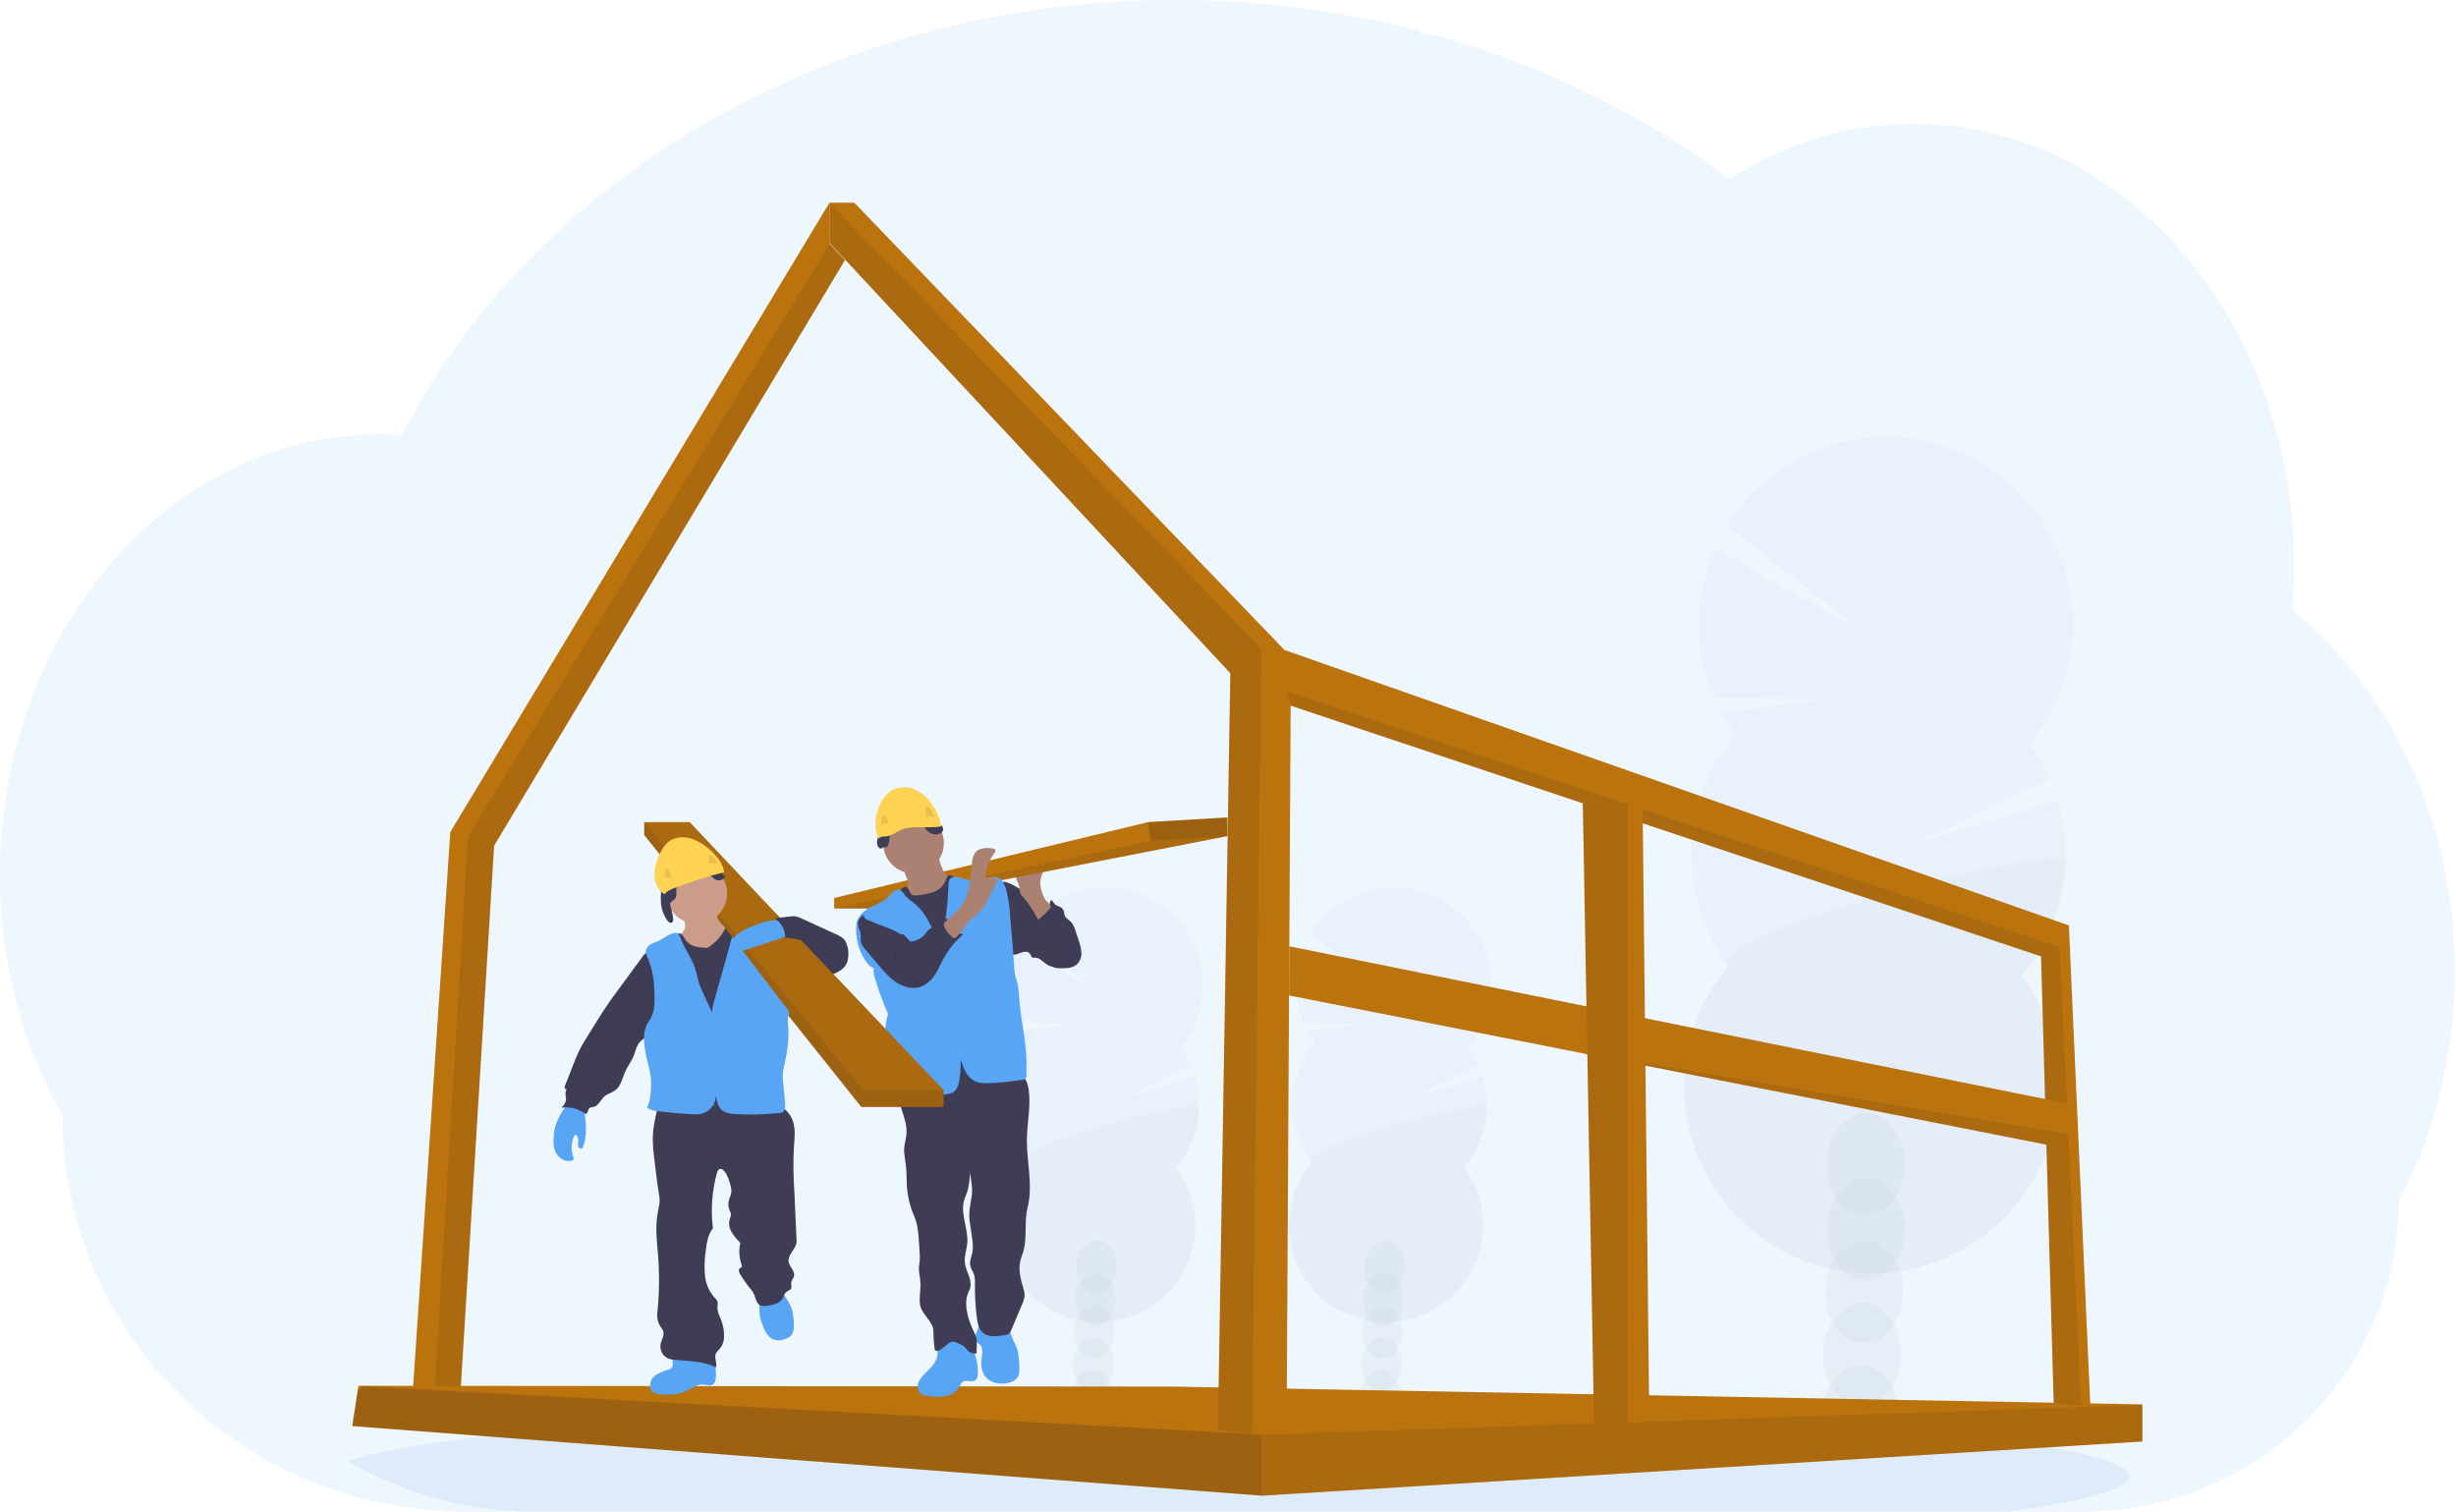 <svg width="788" height="485" viewBox="0 0 788 485" fill="none" xmlns="http://www.w3.org/2000/svg">
<path opacity="0.1" d="M787.639 311.517C787.653 324.658 786.065 337.751 782.912 350.507C781.851 354.805 780.618 359.014 779.214 363.134C777.495 368.219 775.504 373.207 773.249 378.077C772.112 380.54 770.91 382.955 769.644 385.32C769.665 398.796 766.894 412.129 761.506 424.478C751.767 446.634 734.399 464.549 712.57 474.957C698.921 481.477 684.005 484.906 668.882 484.999H149.531C126.424 485.049 103.717 478.971 83.716 467.385L83.409 467.211C80.56 465.542 77.783 463.775 75.077 461.909C68.988 457.698 63.268 452.977 57.978 447.796C50.817 440.791 44.508 432.964 39.18 424.478C26.667 404.587 20.038 381.553 20.061 358.046C7.389 335.785 0 309.12 0 280.466C0 244.314 11.743 211.336 31.035 186.371C35.057 181.155 39.463 176.247 44.215 171.689C48.905 167.178 53.945 163.048 59.288 159.337C63.563 156.365 68.031 153.681 72.663 151.303C74.595 150.319 76.534 149.388 78.507 148.525C80.239 147.755 81.991 147.038 83.763 146.362C85.89 145.554 88.043 144.811 90.223 144.133C92.403 143.455 94.554 142.861 96.676 142.352C99.797 141.589 102.971 140.969 106.199 140.491C108.874 140.096 111.548 139.821 114.223 139.614C116.35 139.453 118.496 139.366 120.656 139.339H121.827C124.207 139.339 126.574 139.433 128.922 139.594C129.169 139.098 129.436 138.596 129.684 138.108C130.62 136.32 131.59 134.539 132.566 132.799C132.564 132.783 132.564 132.767 132.566 132.752C132.733 132.444 132.9 132.143 133.074 131.848C133.863 130.422 134.686 129.009 135.529 127.61C135.916 126.941 136.298 126.311 136.692 125.682C136.776 125.526 136.867 125.374 136.966 125.227C137.367 124.557 137.775 123.888 138.19 123.218C140.254 119.916 142.401 116.671 144.63 113.484L145.198 112.667C145.546 112.172 145.867 111.69 146.255 111.194C147.178 109.902 148.127 108.604 149.083 107.332C149.752 106.421 150.421 105.517 151.143 104.654C152.882 102.422 154.665 100.19 156.493 97.959C158.321 95.727 160.22 93.525 162.19 91.351C162.458 91.05 162.725 90.755 163.006 90.461L165.861 87.341C166.002 87.194 166.122 87.06 166.256 86.926C166.597 86.558 166.925 86.189 167.292 85.835C168.824 84.208 170.395 82.614 171.973 81.028C180.005 73.019 188.561 65.555 197.585 58.687C197.94 58.406 198.301 58.138 198.655 57.87C200.354 56.592 202.079 55.326 203.804 54.081C213.294 47.265 223.214 41.071 233.502 35.536C234.211 35.128 234.933 34.746 235.662 34.371C244.885 29.486 254.371 25.115 264.076 21.276C269.365 19.181 274.775 17.213 280.218 15.412C283.843 14.22 287.481 13.089 291.165 12.024C296.925 10.364 302.725 8.875 308.565 7.559C325.771 3.694 343.274 1.306 360.885 0.422C366.235 0.15 371.645 0.009 377.115 0C403.509 -0.035 429.801 3.295 455.355 9.909C455.619 10.308 455.98 10.634 456.405 10.856C456.83 11.077 457.304 11.187 457.782 11.174H460.029C461.006 11.442 461.975 11.71 462.951 11.991C468.404 13.562 473.778 15.278 479.074 17.139L480.412 17.621C493.483 22.275 506.202 27.868 518.468 34.358C529.525 40.194 540.171 46.779 550.332 54.068C551.897 55.192 553.44 56.326 554.96 57.469C556.806 56.286 558.682 55.152 560.591 54.068C567.959 49.866 575.785 46.526 583.915 44.112C600.913 39.077 618.897 38.373 636.236 42.064C658.47 46.784 678.599 58.5 694.855 75.163C701.474 81.981 707.366 89.47 712.436 97.51C712.804 98.086 713.171 98.668 713.526 99.258C717.883 106.373 721.628 113.847 724.72 121.598C724.834 121.886 724.947 122.154 725.048 122.435C727.903 129.693 730.205 137.157 731.935 144.762C732.016 145.151 732.109 145.532 732.19 145.92C733.808 153.281 734.907 160.746 735.48 168.261C735.48 168.529 735.48 168.803 735.533 169.085C735.814 172.972 735.957 176.9 735.961 180.867C735.961 184.416 735.841 187.937 735.62 191.432C735.62 191.813 735.567 192.208 735.533 192.603C735.473 193.614 735.386 194.612 735.299 195.629C740.406 199.754 745.186 204.269 749.596 209.133C751.544 211.262 753.43 213.471 755.254 215.761C760.807 222.73 765.689 230.21 769.832 238.101C781.14 259.471 787.639 284.61 787.639 311.517Z" fill="#59A5F5"/>
<path opacity="0.1" d="M683.07 473.615C683.07 477.766 668.769 481.657 643.813 485H171.784C150.783 485.045 130.144 479.527 111.966 469.007L111.687 468.849C118.858 466.235 131.804 463.798 149.424 461.597L150.214 461.5C158.115 460.533 166.946 459.616 176.598 458.746C176.841 458.746 177.09 458.71 177.333 458.679C184.991 457.999 193.138 457.36 201.772 456.765C202.046 456.765 202.313 456.716 202.587 456.704C205.917 456.465 209.317 456.238 212.785 456.023L214.122 455.938C239.376 454.37 268.081 453.118 299.212 452.291H299.249C303.608 452.169 308.015 452.062 312.468 451.969C317.419 451.851 322.431 451.748 327.504 451.659C331.376 451.574 335.296 451.513 339.229 451.452H339.32C357.061 451.184 375.392 451.051 394.136 451.051C440.485 451.051 484.294 451.896 523.113 453.415H523.223C529.191 453.646 535.05 453.902 540.764 454.163L545.626 454.394C552.072 454.702 558.353 455.032 564.467 455.385C636.368 459.476 683.07 466.12 683.07 473.615Z" fill="#4784C4"/>
<g opacity="0.2">
<path opacity="0.2" d="M449.354 448.26C449.334 448.916 449.259 449.568 449.129 450.211C444.899 449.539 440.644 448.931 436.365 448.388C436.365 448.217 436.365 448.041 436.365 447.865C436.405 446.042 436.929 444.263 437.885 442.71C439.137 440.728 441.039 439.488 443.136 439.555C445.233 439.622 447.05 440.978 448.174 443.026C449.025 444.635 449.432 446.442 449.354 448.26Z" fill="#1F3A56"/>
<path opacity="0.2" d="M449.703 437.873C449.851 433.172 447.061 429.27 443.472 429.156C439.882 429.043 436.851 432.762 436.703 437.463C436.554 442.164 439.344 446.067 442.934 446.18C446.523 446.294 449.554 442.575 449.703 437.873Z" fill="#1F3A56"/>
<path opacity="0.2" d="M450.035 427.465C450.183 422.764 447.393 418.861 443.804 418.748C440.214 418.635 437.183 422.353 437.035 427.054C436.886 431.755 439.676 435.658 443.266 435.772C446.856 435.885 449.886 432.166 450.035 427.465Z" fill="#1F3A56"/>
<path opacity="0.2" d="M450.36 417.059C450.508 412.358 447.719 408.455 444.129 408.342C440.539 408.228 437.508 411.947 437.36 416.648C437.211 421.349 440.001 425.252 443.591 425.366C447.181 425.479 450.211 421.76 450.36 417.059Z" fill="#1F3A56"/>
<path opacity="0.2" d="M450.685 406.653C450.834 401.952 448.044 398.049 444.454 397.935C440.864 397.822 437.834 401.541 437.685 406.242C437.536 410.943 440.326 414.846 443.916 414.959C447.506 415.073 450.536 411.354 450.685 406.653Z" fill="#1F3A56"/>
<path opacity="0.2" d="M422.064 334.444C421.208 333.285 420.436 332.066 419.754 330.797L436.93 328.529L418.442 328.085C416.792 324.171 415.957 319.962 415.99 315.714C416.022 311.467 416.92 307.27 418.63 303.382L443.014 317.028L420.678 299.498C422.931 295.853 425.912 292.712 429.433 290.271C432.955 287.83 436.942 286.141 441.145 285.31C445.349 284.479 449.678 284.524 453.864 285.442C458.049 286.36 462 288.131 465.47 290.645C468.94 293.159 471.855 296.361 474.032 300.052C476.209 303.743 477.602 307.843 478.123 312.096C478.645 316.35 478.284 320.665 477.063 324.772C475.842 328.88 473.787 332.692 471.027 335.969C472.358 337.772 473.489 339.715 474.4 341.762L451.857 352.582L475.762 345.391C477.267 350.359 477.51 355.624 476.467 360.709C475.425 365.794 473.131 370.539 469.793 374.514C473.264 379.223 475.339 384.815 475.782 390.648C476.225 396.482 475.017 402.322 472.298 407.501C469.578 412.681 465.456 416.99 460.402 419.937C455.349 422.883 449.569 424.348 443.722 424.164C437.876 423.98 432.199 422.153 427.341 418.894C422.483 415.635 418.641 411.075 416.253 405.734C413.865 400.394 413.028 394.489 413.837 388.695C414.646 382.901 417.07 377.452 420.83 372.97C416.684 367.342 414.549 360.484 414.77 353.497C414.99 346.509 417.553 339.799 422.046 334.444H422.064Z" fill="#4784C4"/>
<path opacity="0.1" d="M477.087 355.463C476.874 362.454 474.303 369.168 469.793 374.513C473.264 379.223 475.339 384.814 475.782 390.647C476.225 396.481 475.017 402.321 472.298 407.5C469.578 412.68 465.456 416.989 460.402 419.936C455.349 422.883 449.569 424.348 443.722 424.163C437.876 423.979 432.199 422.153 427.341 418.893C422.483 415.634 418.641 411.074 416.253 405.733C413.865 400.393 413.028 394.488 413.837 388.694C414.646 382.9 417.07 377.451 420.83 372.969C416.837 367.541 477.196 351.968 477.087 355.463Z" fill="#161925"/>
</g>
<g opacity="0.2">
<path opacity="0.2" d="M356.97 448.26C356.95 448.916 356.875 449.568 356.745 450.211C352.515 449.539 348.26 448.931 343.981 448.388C343.981 448.217 343.981 448.041 343.981 447.865C344.021 446.042 344.546 444.263 345.501 442.71C346.753 440.728 348.655 439.488 350.752 439.555C352.849 439.622 354.666 440.978 355.791 443.026C356.641 444.635 357.048 446.442 356.97 448.26Z" fill="#1F3A56"/>
<path opacity="0.2" d="M357.312 437.875C357.461 433.174 354.671 429.272 351.081 429.158C347.491 429.045 344.46 432.764 344.312 437.465C344.163 442.166 346.953 446.069 350.543 446.182C354.133 446.295 357.163 442.576 357.312 437.875Z" fill="#1F3A56"/>
<path opacity="0.2" d="M357.644 427.469C357.793 422.768 355.003 418.865 351.413 418.752C347.823 418.638 344.792 422.357 344.644 427.058C344.495 431.759 347.285 435.662 350.875 435.776C354.465 435.889 357.495 432.17 357.644 427.469Z" fill="#1F3A56"/>
<path opacity="0.2" d="M357.969 417.061C358.118 412.36 355.328 408.457 351.738 408.344C348.148 408.23 345.118 411.949 344.969 416.65C344.821 421.351 347.61 425.254 351.2 425.368C354.79 425.481 357.821 421.762 357.969 417.061Z" fill="#1F3A56"/>
<path opacity="0.2" d="M358.294 406.655C358.443 401.954 355.653 398.051 352.063 397.937C348.473 397.824 345.443 401.543 345.294 406.244C345.146 410.945 347.936 414.848 351.525 414.961C355.115 415.075 358.146 411.356 358.294 406.655Z" fill="#1F3A56"/>
<path opacity="0.2" d="M329.68 334.444C328.824 333.285 328.052 332.066 327.371 330.797L344.546 328.529L326.058 328.085C324.408 324.171 323.574 319.962 323.606 315.714C323.638 311.467 324.537 307.27 326.246 303.382L350.63 317.028L328.294 299.498C330.548 295.853 333.528 292.712 337.05 290.271C340.571 287.83 344.558 286.141 348.762 285.31C352.965 284.479 357.294 284.524 361.48 285.442C365.665 286.36 369.616 288.131 373.086 290.645C376.556 293.159 379.471 296.361 381.648 300.052C383.825 303.743 385.218 307.843 385.739 312.096C386.261 316.35 385.9 320.665 384.679 324.772C383.458 328.88 381.403 332.692 378.643 335.969C379.974 337.772 381.105 339.715 382.016 341.762L359.474 352.582L383.378 345.391C384.883 350.359 385.126 355.624 384.084 360.709C383.041 365.794 380.747 370.539 377.409 374.514C380.88 379.223 382.955 384.815 383.398 390.648C383.841 396.482 382.634 402.322 379.914 407.501C377.194 412.681 373.072 416.99 368.019 419.937C362.965 422.883 357.185 424.348 351.338 424.164C345.492 423.98 339.815 422.153 334.957 418.894C330.1 415.635 326.257 411.075 323.869 405.734C321.481 400.394 320.644 394.489 321.453 388.695C322.263 382.901 324.686 377.452 328.446 372.97C324.3 367.342 322.166 360.484 322.386 353.497C322.607 346.509 325.169 339.799 329.662 334.444H329.68Z" fill="#4784C4"/>
<path opacity="0.1" d="M384.703 355.463C384.49 362.454 381.92 369.168 377.409 374.513C380.88 379.223 382.955 384.814 383.398 390.647C383.841 396.481 382.634 402.321 379.914 407.5C377.194 412.68 373.072 416.989 368.019 419.936C362.965 422.883 357.185 424.348 351.338 424.163C345.492 423.979 339.815 422.153 334.957 418.893C330.1 415.634 326.257 411.074 323.869 405.733C321.481 400.393 320.644 394.488 321.453 388.694C322.263 382.9 324.686 377.451 328.446 372.969C324.453 367.541 384.812 351.968 384.703 355.463Z" fill="#161925"/>
</g>
<g opacity="0.2">
<path opacity="0.2" d="M609.321 454.909C609.275 456.151 609.127 457.387 608.878 458.605C600.733 457.304 592.53 456.141 584.269 455.116C584.269 454.788 584.269 454.453 584.269 454.113C584.346 450.603 585.357 447.176 587.198 444.187C589.629 440.375 593.276 437.986 597.305 438.108C601.335 438.23 604.842 440.849 607.03 444.794C608.68 447.902 609.471 451.394 609.321 454.909Z" fill="#1F3A56"/>
<path opacity="0.2" d="M609.983 434.897C610.269 425.844 604.895 418.328 597.981 418.11C591.066 417.891 585.229 425.053 584.943 434.106C584.657 443.159 590.03 450.675 596.945 450.894C603.86 451.112 609.697 443.951 609.983 434.897Z" fill="#1F3A56"/>
<path opacity="0.2" d="M610.615 414.862C610.901 405.809 605.527 398.293 598.613 398.075C591.698 397.856 585.861 405.018 585.575 414.071C585.289 423.124 590.662 430.64 597.577 430.859C604.492 431.077 610.329 423.915 610.615 414.862Z" fill="#1F3A56"/>
<path opacity="0.2" d="M611.253 394.825C611.539 385.772 606.165 378.256 599.25 378.037C592.336 377.819 586.498 384.981 586.212 394.034C585.926 403.087 591.3 410.603 598.215 410.821C605.129 411.04 610.967 403.878 611.253 394.825Z" fill="#1F3A56"/>
<path opacity="0.2" d="M611.172 373.879C611.443 364.821 606.055 357.31 599.137 357.103C592.219 356.895 586.391 364.07 586.119 373.127C585.847 382.185 591.235 389.696 598.153 389.903C605.072 390.111 610.9 382.936 611.172 373.879Z" fill="#1F3A56"/>
<path opacity="0.2" d="M556.779 235.799C555.139 233.568 553.654 231.226 552.336 228.79L585.399 224.426L549.814 223.569C546.635 216.034 545.027 207.93 545.088 199.753C545.148 191.575 546.876 183.496 550.166 176.009L597.118 202.275L554.123 168.527C558.47 161.526 564.212 155.497 570.992 150.813C577.771 146.13 585.442 142.893 593.527 141.305C601.612 139.717 609.937 139.811 617.984 141.581C626.031 143.352 633.627 146.761 640.299 151.597C646.971 156.432 652.576 162.59 656.764 169.686C660.952 176.783 663.633 184.666 664.642 192.845C665.65 201.024 664.963 209.322 662.624 217.224C660.285 225.125 656.344 232.46 651.046 238.771C653.607 242.245 655.785 245.985 657.543 249.926L614.142 270.769L660.157 256.91C663.057 266.462 663.529 276.587 661.531 286.368C659.532 296.148 655.127 305.276 648.712 312.925C655.392 321.991 659.386 332.755 660.238 343.984C661.09 355.214 658.765 366.457 653.529 376.427C648.293 386.397 640.357 394.693 630.629 400.365C620.901 406.037 609.774 408.857 598.519 408.502C587.264 408.147 576.336 404.632 566.985 398.358C557.634 392.084 550.236 383.305 545.638 373.025C541.041 362.744 539.428 351.378 540.986 340.224C542.543 329.07 547.207 318.58 554.445 309.952C546.467 299.118 542.36 285.917 542.784 272.469C543.207 259.02 548.136 246.104 556.779 235.793V235.799Z" fill="#4784C4"/>
<path opacity="0.1" d="M662.716 276.259C662.317 289.71 657.392 302.634 648.737 312.938C655.417 322.004 659.411 332.767 660.263 343.997C661.114 355.226 658.789 366.469 653.553 376.44C648.317 386.41 640.381 394.705 630.654 400.377C620.926 406.05 609.798 408.869 598.543 408.514C587.288 408.16 576.361 404.644 567.009 398.371C557.658 392.097 550.261 383.318 545.663 373.038C541.065 362.757 539.453 351.39 541.01 340.237C542.568 329.083 547.232 318.593 554.469 309.965C546.726 299.504 662.928 269.53 662.716 276.259Z" fill="#161925"/>
</g>
<path d="M131.811 455.98L138.186 455.962H147.175L158.541 271.305L271.096 83.456L266.204 78.204V64.904L144.477 266.952L131.811 455.98Z" fill="#BB730D"/>
<path opacity="0.1" d="M138.867 455.963H147.176L158.541 271.305L271.097 83.457L266.204 78.205L150.105 268.491L138.867 455.963Z" fill="#161925"/>
<path d="M113.023 457.518L404.668 479.839L404.918 479.857L687.166 462.497L687.379 462.485V450.564L376.376 444.857L116.907 444.607H115.011L114.804 445.945L113.023 457.518Z" fill="#BB730D"/>
<path opacity="0.1" d="M113.023 457.518L404.668 479.839L404.918 479.857L687.166 462.497L687.379 462.266V450.814H687.13L404.668 460.248L116.907 444.607H116.865L116.354 444.942L114.804 445.945L113.023 457.518Z" fill="#161925"/>
<path opacity="0.1" d="M113.023 457.518L404.668 479.839V460.247L116.354 444.941L114.804 445.944L113.023 457.518Z" fill="#161925"/>
<path d="M266.167 77.956L394.744 215.978L390.769 458.759L401.691 460.078L401.873 460.102H412.795L414.102 226.403L654.863 306.835L658.923 450.048L667.711 451.033L670.69 451.367L663.797 296.903L412.114 208.531L274.111 65.045H266.167V77.956Z" fill="#BB730D"/>
<path opacity="0.1" d="M413.111 221.934L414.102 226.401L654.863 306.834L658.923 450.047L667.712 451.032L660.82 303.856L413.111 221.934Z" fill="#161925"/>
<path opacity="0.1" d="M266.167 77.956L394.744 215.978L390.769 458.759L401.691 460.078L404.669 208.033L266.167 65.045V77.956Z" fill="#161925"/>
<path d="M413.579 319.37L501.884 336.761L501.914 336.767L656.577 367.239L663.658 364.4L663.633 363.902L663.171 354.024L413.67 303.602L413.579 319.37Z" fill="#BB730D"/>
<path opacity="0.1" d="M501.914 336.766L656.577 367.238L663.657 364.399L663.633 363.901L501.914 336.766Z" fill="#161925"/>
<path d="M507.828 257.713L510.217 389.218L511.451 456.685L522.324 456.321L529.167 456.09L527.04 259.616L522.324 258.047L521.29 257.713H507.828Z" fill="#BB730D"/>
<path opacity="0.1" d="M507.925 257.684V257.714L510.216 389.219L511.45 456.686L522.323 456.322V257.684H507.925Z" fill="#161925"/>
<path d="M337.508 291.298C338.146 291.644 338.756 292.041 339.332 292.483C340.013 293.079 340.624 293.75 341.155 294.483C343.762 297.856 346.169 301.777 345.914 306.032C345.919 306.651 345.803 307.265 345.57 307.839C345.337 308.413 344.994 308.935 344.559 309.376C343.483 310.293 341.939 310.336 340.529 310.336C338.997 310.336 337.387 310.336 336.062 309.546C334.737 308.756 333.631 307.218 332.063 307.254C331.841 307.291 331.615 307.291 331.394 307.254C330.853 307.078 330.744 306.367 330.391 305.917C329.783 305.108 328.501 305.309 327.547 305.661C326.593 306.014 325.535 306.543 324.593 306.136C324.046 305.847 323.599 305.4 323.311 304.853C321.056 301.206 320.576 296.823 320.15 292.586C319.889 290.009 317.895 281.219 323.396 283.219C325.827 284.094 328.1 285.845 330.312 287.128L337.508 291.298Z" fill="#3F3D56"/>
<path d="M332.075 292.166C332.566 292.52 333.161 292.699 333.766 292.674C334.371 292.65 334.95 292.424 335.411 292.033C336.316 291.215 336.893 290.096 337.034 288.884C337.642 288.695 337.952 289.492 338.341 289.978C339.022 290.805 340.407 290.792 341.027 291.674C341.459 292.282 341.362 293.127 341.666 293.814C342.061 294.701 343.039 295.163 343.708 295.88C344.339 296.664 344.795 297.574 345.045 298.549L346.042 301.54C346.518 302.783 346.825 304.086 346.953 305.412C347.016 306.074 346.946 306.743 346.748 307.379C346.55 308.014 346.227 308.604 345.798 309.113C344.461 310.554 342.267 310.706 340.328 310.664C339.681 310.677 339.035 310.602 338.408 310.439C336.688 309.904 335.588 308.171 335.132 306.427C334.676 304.682 334.725 302.852 334.457 301.065C334.168 299.31 333.658 297.598 332.938 295.971C332.403 294.707 330.932 292.823 330.956 291.479C331.394 291.479 331.71 291.881 332.075 292.166Z" fill="#3F3D56"/>
<path d="M334.257 286.009C333.972 285.146 333.807 284.248 333.764 283.341C333.764 281.517 334.597 279.803 335.436 278.174L328.489 279.116C327.65 279.232 326.714 279.402 326.24 280.101C326.06 280.447 325.966 280.832 325.966 281.222C325.966 281.613 326.06 281.997 326.24 282.344C326.588 283.037 326.865 283.764 327.066 284.514C327.082 285.17 327.158 285.823 327.291 286.465C327.508 286.937 327.811 287.364 328.185 287.723C330.172 289.924 331.661 292.519 333.144 295.091C333.102 295.018 337.332 291.741 337.162 290.672C337.065 290.064 335.843 289.334 335.454 288.751C334.917 287.904 334.513 286.979 334.257 286.009Z" fill="#AB8171"/>
<path d="M393.82 262.26V268.247L291.305 288.246L285.987 291.468H267.638V288.094L368.36 263.755L393.82 262.26Z" fill="#BB730D"/>
<path opacity="0.1" d="M393.82 268.248L291.305 288.247L285.987 291.468H267.638L369.107 269.749L393.82 268.248Z" fill="#161925"/>
<path d="M311.514 432.232C310.372 430.848 308.795 429.892 307.04 429.519C305.285 429.146 303.456 429.378 301.85 430.177C301.506 430.339 301.203 430.576 300.963 430.87C300.355 431.721 300.744 432.895 300.799 433.946C300.938 436.511 298.896 438.596 297.061 440.39C296.076 441.35 295.073 442.377 294.63 443.684C294.186 444.991 294.514 446.651 295.705 447.331C296.225 447.592 296.791 447.749 297.371 447.793C299.313 448.172 301.305 448.228 303.266 447.957C305.205 447.587 307.107 446.486 307.946 444.699C308.108 444.215 308.376 443.772 308.73 443.405C309.8 442.56 311.441 443.55 312.656 442.949C313.659 442.45 313.702 441.666 313.714 440.633C313.751 437.776 313.325 434.542 311.514 432.232Z" fill="#59A5F5"/>
<path d="M326.101 432.121C326.849 434.091 326.952 436.236 327.049 438.34C327.104 439.555 327.14 440.856 326.484 441.883C325.828 442.911 324.545 443.452 323.317 443.707C320.783 444.23 317.847 443.737 316.212 441.725C314.96 440.187 314.699 438.078 314.93 436.084C315.125 434.449 315.538 432.534 314.365 431.373C314.061 431.063 313.666 430.845 313.386 430.51C312.778 429.769 312.876 428.65 313.204 427.738C313.631 426.866 313.952 425.946 314.158 424.997C314.207 424.547 322.388 425.313 323.141 425.684C324.168 426.188 324.01 427.033 324.32 428.054C324.752 429.477 325.578 430.759 326.101 432.121Z" fill="#59A5F5"/>
<path d="M327.602 344.795C329.206 345.834 329.826 347.877 330.075 349.773C330.762 354.971 329.559 360.223 329.468 365.468C329.383 372.818 331.51 380.3 329.693 387.418C328.605 391.674 329.528 396.536 328.507 400.834C328.203 402.111 327.644 403.314 327.353 404.591C326.745 407.356 327.383 410.25 328.24 412.955C328.514 413.684 328.687 414.447 328.757 415.222C328.715 416.416 328.412 417.587 327.869 418.651L324.222 427.276C323.815 428.243 322.211 428.401 321.184 428.528C319.251 428.759 317.093 428.923 315.556 427.726C314.018 426.529 313.647 424.523 313.41 422.65C312.955 419.056 312.752 415.435 312.802 411.812C312.869 410.867 312.785 409.917 312.553 408.998C312.219 407.958 311.483 407.059 311.283 405.958C311.028 404.536 311.751 403.138 312.018 401.703C312.202 400.393 312.181 399.062 311.957 397.758C311.72 395.813 311.447 393.868 311.137 391.935C310.699 389.23 311.325 386.561 311.745 383.85C312.14 381.303 311.635 378.708 311.137 376.179C311.18 378.231 310.924 380.279 310.377 382.258C310.055 383.224 309.593 384.148 309.314 385.133C308.068 389.552 310.724 394.19 310.347 398.767C310.171 400.907 309.332 403.022 309.569 405.132C309.733 406.676 310.45 408.092 310.942 409.563C311.435 411.034 311.69 412.718 310.942 414.092C308.967 417.824 310.444 422.9 312.213 426.729C312.572 427.408 312.884 428.111 313.149 428.832C313.671 430.559 313.234 432.413 313.374 434.212C312.865 434.295 312.343 434.261 311.849 434.113C311.355 433.964 310.902 433.705 310.523 433.355C310.256 433.075 310.037 432.747 309.775 432.455C309.045 431.759 308.181 431.219 307.235 430.869C306.68 430.558 306.047 430.412 305.412 430.449C304.744 430.636 304.143 431.009 303.679 431.525C303.078 432.054 302.441 432.539 301.771 432.978C301.486 433.197 301.152 433.345 300.799 433.41C300.621 433.437 300.439 433.408 300.278 433.326C300.118 433.244 299.987 433.114 299.905 432.954C299.867 432.852 299.845 432.746 299.838 432.638C299.612 430.802 299.493 428.955 299.48 427.106C299.48 423.927 295.675 421.739 295.195 418.596C294.812 416.061 295.523 413.478 295.286 410.925C295.17 409.612 294.806 408.323 294.83 407.01C294.83 406.159 295.025 405.326 295.091 404.481C295.147 403.543 295.133 402.603 295.049 401.667L294.86 398.731C294.678 395.831 294.478 392.871 293.335 390.221C291.98 387.126 291.178 383.818 290.965 380.446C290.843 378.319 290.922 376.191 290.679 374.058C290.46 372.131 289.974 370.216 290.114 368.283C290.229 366.788 290.721 365.341 290.837 363.845C291.074 360.97 289.98 358.174 289.123 355.42C288.266 352.667 287.634 349.615 288.758 346.959C288.919 346.523 289.187 346.134 289.536 345.828C289.967 345.543 290.458 345.36 290.971 345.293C301.399 343.103 312.087 342.421 322.709 343.269C324.441 343.367 326.121 343.892 327.602 344.795Z" fill="#3F3D56"/>
<path d="M293.098 280.234C298.475 280.234 302.835 275.874 302.835 270.496C302.835 265.118 298.475 260.758 293.098 260.758C287.721 260.758 283.361 265.118 283.361 270.496C283.361 275.874 287.721 280.234 293.098 280.234Z" fill="#AB8171"/>
<path d="M291.214 282.661C291.354 283.217 291.354 283.8 291.214 284.357C291.061 284.746 290.845 285.107 290.576 285.426C289.633 286.642 288.59 287.777 287.458 288.818C288.035 290.107 289.074 291.133 290.369 291.694C291.656 292.241 293.005 292.627 294.387 292.842C295.076 293.024 295.794 293.073 296.502 292.988C297.154 292.824 297.772 292.544 298.325 292.162L303.734 288.922C304.551 288.48 305.306 287.934 305.983 287.299C306.975 286.279 307.537 284.916 307.551 283.493C307.577 283.239 307.507 282.983 307.357 282.776C307.15 282.596 306.889 282.487 306.615 282.466C304.713 282.047 303.212 280.503 302.361 278.752C301.592 276.958 301.094 275.058 300.884 273.117L295.116 276.157C294.259 276.612 293.408 277.068 292.521 277.463C291.956 277.719 290.813 277.931 290.412 278.448C289.646 279.403 291.014 281.512 291.214 282.661Z" fill="#AB8171"/>
<path d="M287.495 287.048C286.673 287.721 286.032 288.588 285.629 289.571C285.252 290.786 285.629 292.069 285.969 293.273C287.564 298.402 288.783 303.642 289.616 308.949C290.126 312.597 290.315 316.298 290.564 319.988C291.074 327.514 291.816 339.513 292.807 346.99C296.453 347.154 300.009 346.09 303.625 345.701C310.384 344.984 317.343 346.625 323.962 345.093C322.357 338.753 320.753 327.927 319.148 321.593C318.438 319.097 317.946 316.545 317.677 313.964C317.537 312.11 317.622 310.25 317.647 308.384C317.701 304.737 317.501 301.09 317.3 297.442C317.069 293.187 316.838 288.932 315.829 284.768C315.759 284.238 315.511 283.747 315.124 283.376C314.517 282.933 313.727 283.091 313.003 283.188C310.789 283.469 308.547 282.938 306.694 281.693C305.892 281.146 304.816 280.477 304.069 281.085C303.75 281.451 303.539 281.9 303.461 282.38C303.13 283.24 302.62 284.019 301.964 284.666C301.307 285.312 300.521 285.812 299.656 286.13C297.924 286.757 296.11 287.13 294.271 287.236C293.709 287.357 293.122 287.291 292.6 287.048C291.737 286.519 291.676 284.617 290.588 284.489C289.634 284.379 288.139 286.434 287.495 287.048Z" fill="#3F3D56"/>
<path d="M301.874 301.893C299.631 299.748 298.647 296.635 297.012 293.991C295.899 292.213 294.476 290.648 292.812 289.371C291.976 288.819 291.208 288.168 290.527 287.432C289.949 286.721 289.512 285.773 288.637 285.499C288.275 285.42 287.9 285.431 287.543 285.529C287.186 285.628 286.859 285.811 286.588 286.064C286.053 286.575 285.545 287.115 285.069 287.681C282.492 290.35 277.964 290.721 275.922 293.809C275.371 294.463 274.996 295.248 274.834 296.088C274.246 300.583 275.408 305.131 278.079 308.793C278.597 309.641 279.391 310.285 280.328 310.616C280.201 311.75 280.351 312.897 280.766 313.959C281.891 317.807 283.274 321.574 284.905 325.235C284.515 326.668 284.243 328.129 284.09 329.606C283.665 333.32 284.06 337.089 283.659 340.809C283.331 343.848 282.443 346.808 282.413 349.854C282.413 350.34 282.455 350.918 282.875 351.167C283.098 351.281 283.348 351.334 283.598 351.319L291.074 351.544C295.413 351.671 299.796 351.799 304.068 350.997C304.637 350.912 305.189 350.738 305.703 350.48C307.15 349.671 307.63 347.848 307.861 346.225C308.162 344.12 308.282 341.992 308.219 339.867C309.125 342.73 310.201 345.69 312.936 346.93C314.382 347.586 316.036 347.538 317.622 347.495C321.041 347.343 324.448 346.992 327.826 346.444C328.035 346.47 328.246 346.446 328.444 346.376C328.641 346.305 328.819 346.189 328.964 346.037C329.109 345.886 329.216 345.702 329.277 345.501C329.338 345.3 329.351 345.088 329.316 344.881L329.352 341.563C329.425 334.821 327.754 328.378 327.103 321.667C326.897 319.552 326.915 317.412 326.398 315.339C326.185 314.47 325.876 313.619 325.687 312.744C325.525 311.887 325.423 311.019 325.383 310.148L324.909 303.462C324.684 300.368 324.362 297.383 324.125 294.295C323.995 291.288 323.559 288.302 322.824 285.384C322.296 283.56 321.196 281.493 319.293 281.268C318.278 281.153 317.294 281.597 316.327 281.907C313.952 282.655 311.403 282.644 309.034 281.876C308.302 281.587 307.539 281.383 306.761 281.268C306.369 281.215 305.97 281.267 305.605 281.419C305.239 281.57 304.921 281.816 304.682 282.132C304.446 282.606 304.335 283.134 304.36 283.663C304.074 289.736 303.546 295.991 301.874 301.893Z" fill="#59A5F5"/>
<path d="M292.095 302.075C289.293 299.12 286.418 296.111 282.808 294.233C281.386 293.492 279.769 292.932 278.195 293.212C276.621 293.492 275.156 294.859 275.229 296.458C275.278 297.449 275.88 298.324 276.068 299.297C276.287 300.391 275.971 301.558 276.311 302.616C276.588 303.313 277.001 303.947 277.527 304.482L281.83 309.582C283.653 311.709 285.476 313.867 287.822 315.338C290.169 316.809 293.207 317.496 295.784 316.451C297.618 315.598 299.142 314.199 300.148 312.445C301.218 310.743 301.972 308.883 302.974 307.126C304.535 304.319 306.595 301.82 309.052 299.753C307.788 299.424 306.202 298.962 305.406 297.929C305.179 297.6 304.986 297.25 304.828 296.883L303.844 294.756C303.509 294.738 303.174 294.79 302.86 294.909C302.546 295.027 302.26 295.209 302.02 295.443C301.598 295.931 301.145 296.392 300.665 296.823C299.808 297.467 298.647 297.643 297.869 298.379C297.568 298.695 297.296 299.036 297.055 299.4C296.466 300.174 295.719 300.812 294.864 301.274C294.009 301.735 293.065 302.008 292.095 302.075Z" fill="#3F3D56"/>
<path d="M309.278 289.364C311.387 285.516 311.289 280.903 311.891 276.557C311.956 275.406 312.36 274.299 313.052 273.377C314.267 272.004 316.413 271.985 318.248 272.162C318.789 272.222 319.464 272.478 319.434 273.019C319.391 273.213 319.296 273.391 319.16 273.535C317.381 275.832 316.335 278.611 316.158 281.511C317.112 282.173 318.589 280.812 319.507 281.511C320.114 282.021 319.835 283.03 319.47 283.76C318.623 285.45 317.75 287.127 316.851 288.793C316.132 290.261 315.196 291.612 314.073 292.799C313.301 293.54 312.395 294.124 311.611 294.853C309.788 296.561 308.688 298.975 306.804 300.64C306.645 300.813 306.429 300.923 306.196 300.95C305.956 300.933 305.73 300.832 305.558 300.664C304.617 299.899 303.836 298.955 303.261 297.886C302.543 296.561 302.653 296.172 303.783 295.236C305.898 293.565 307.959 291.771 309.278 289.364Z" fill="#AB8171"/>
<path d="M288.57 299.461C288.935 299.686 289.384 299.941 289.786 299.753C289.95 299.654 290.089 299.519 290.193 299.358C290.888 298.431 291.467 297.422 291.919 296.355C291.997 296.204 292.04 296.038 292.047 295.869C292.047 295.48 291.7 295.194 291.378 294.969C289.652 293.869 287.796 292.987 285.853 292.343C284.249 291.735 282.571 291.206 280.869 291.358C280.23 291.401 279.606 291.573 279.035 291.864C278.463 292.154 277.956 292.557 277.545 293.048C276.329 294.61 278.365 295.085 279.642 295.65C282.596 296.993 285.792 297.771 288.57 299.461Z" fill="#59A5F5"/>
<path opacity="0.1" d="M286.655 309.794C286.635 309.933 286.647 310.075 286.691 310.208C286.736 310.341 286.811 310.462 286.91 310.56C287.087 309.697 286.856 308.785 287.038 307.916C287.305 306.609 288.576 305.624 288.685 304.311C286.357 303.855 286.673 308.384 286.655 309.794Z" fill="#161925"/>
<path opacity="0.2" d="M393.819 262.26V268.247L369.107 269.749L368.359 263.755L393.819 262.26Z" fill="#161925"/>
<path d="M284.334 271.943C285.878 270.684 284.984 268.046 286.03 266.356C286.637 265.432 287.665 264.946 288.674 264.533C289.891 263.963 291.196 263.601 292.533 263.463C293.203 263.398 293.878 263.486 294.51 263.718C295.141 263.951 295.712 264.323 296.18 264.806C296.575 265.256 296.842 265.803 297.213 266.271C297.672 266.817 298.27 267.229 298.945 267.462C299.619 267.695 300.344 267.742 301.042 267.596C301.85 267.414 302.689 266.8 302.634 265.973C302.543 265.47 302.286 265.013 301.905 264.672L300.167 262.746C298.191 260.557 295.997 258.235 293.098 257.688C291.08 257.305 289.014 257.846 287.069 258.497C286.285 258.758 285.404 259.147 285.185 259.943C285.039 260.49 285.258 261.086 285.13 261.639C284.881 262.739 283.471 263.11 282.814 264.034C282.158 264.958 282.359 266.052 282.17 267.074C281.982 268.095 281.435 269.092 281.368 270.149C281.325 270.788 281.648 271.973 282.365 272.204C283.082 272.435 283.89 271.183 284.334 271.943Z" fill="#3F3D56"/>
<path d="M302.044 265.098C301.532 262.424 300.427 259.898 298.811 257.707C297.374 255.659 295.375 254.072 293.055 253.136C291.896 252.682 290.649 252.498 289.407 252.596C288.166 252.694 286.964 253.072 285.889 253.701C284.295 254.839 283.054 256.405 282.31 258.217C280.735 261.609 280.152 265.755 281.981 269.013C282.711 268.126 283.963 268.527 285.069 268.205C286.455 267.81 287.628 266.886 288.947 266.308C292.928 264.551 297.79 265.974 302.044 265.098Z" fill="#FED253"/>
<path opacity="0.1" d="M282.911 264.91C282.772 263.816 282.68 262.545 283.458 261.767C283.497 261.72 283.546 261.682 283.602 261.656C283.658 261.631 283.719 261.619 283.781 261.621C283.835 261.639 283.885 261.668 283.928 261.705C283.971 261.743 284.005 261.789 284.03 261.84C284.479 262.549 284.861 263.298 285.172 264.077C284.719 263.973 284.246 264.007 283.812 264.175C283.379 264.343 283.006 264.637 282.741 265.019" fill="#161925"/>
<path opacity="0.1" d="M297.116 261.822L296.897 259.652C296.862 259.473 296.876 259.288 296.939 259.117C297.031 258.974 297.173 258.87 297.336 258.825C297.5 258.78 297.675 258.798 297.827 258.874C298.126 259.04 298.372 259.286 298.538 259.585C299.044 260.362 299.464 261.192 299.79 262.059C298.811 261.871 297.804 261.883 296.83 262.096" fill="#161925"/>
<path opacity="0.1" d="M302.556 349.896V354.857L298.368 355.136H276.342V349.896H302.556Z" fill="#161925"/>
<path d="M302.555 349.896V355.136H276.341L206.701 267.889V263.768H221.3L302.555 349.896Z" fill="#BB730D"/>
<path opacity="0.1" d="M302.555 349.896V355.136H276.341L206.701 267.889V263.768H221.3L302.555 349.896Z" fill="#161925"/>
<path opacity="0.1" d="M302.555 349.896V355.136H276.341L206.701 267.889V263.768L276.718 349.896H302.555Z" fill="#161925"/>
<path d="M215.831 437.344C215.876 437.59 215.871 437.844 215.814 438.088C215.758 438.332 215.651 438.563 215.502 438.764C215.353 438.965 215.163 439.134 214.946 439.259C214.728 439.383 214.487 439.462 214.238 439.49C212.549 440.061 210.756 440.626 209.558 441.921C208.361 443.216 208.124 445.617 209.558 446.668C210.291 447.111 211.133 447.34 211.989 447.331C214.743 447.52 217.611 447.483 220.109 446.316C221.896 445.489 223.58 444.079 225.543 444.207C226.558 444.267 227.64 444.742 228.545 444.28C229.451 443.818 229.706 442.529 229.712 441.453C229.735 439.207 229.397 436.972 228.709 434.833C228.618 434.542 224.753 434.317 224.291 434.226L219.605 433.618C218.718 433.502 216.803 432.833 216.104 433.575C215.405 434.317 215.831 436.462 215.831 437.344Z" fill="#59A5F5"/>
<path d="M243.794 422.171C243.993 423.266 244.315 424.335 244.755 425.357C245.405 427.01 246.238 428.767 247.83 429.569C249.277 430.292 251.051 430.031 252.522 429.344C253.136 429.09 253.674 428.682 254.084 428.159C254.559 427.332 254.771 426.38 254.692 425.429C254.692 423.077 254.552 420.646 253.476 418.555C252.552 416.731 250.942 415.163 250.918 413.145L245.381 414.214C245.084 414.243 244.802 414.355 244.566 414.537C244.391 414.721 244.269 414.95 244.214 415.199C243.623 417.474 243.48 419.842 243.794 422.171Z" fill="#59A5F5"/>
<path d="M177.674 364.424C177.443 366.381 177.54 368.478 178.561 370.168C179.582 371.858 181.734 372.976 183.594 372.302C183.689 372.277 183.779 372.234 183.857 372.175C183.935 372.115 184.001 372.041 184.05 371.955C184.099 371.75 184.071 371.533 183.971 371.347C183.15 369.156 183.217 366.73 184.159 364.588C184.281 364.308 184.542 363.98 184.828 364.089C184.947 364.15 185.043 364.248 185.101 364.369C185.395 364.878 185.543 365.459 185.527 366.047C185.441 366.579 185.424 367.121 185.478 367.658C185.593 368.18 186.153 368.673 186.639 368.448C186.779 368.362 186.901 368.248 186.996 368.113C187.091 367.978 187.158 367.825 187.192 367.664C188.547 363.743 187.933 359.458 187.314 355.354C187.319 355.26 187.303 355.166 187.268 355.079C187.233 354.991 187.179 354.912 187.11 354.848C187.041 354.784 186.958 354.735 186.869 354.706C186.779 354.677 186.684 354.668 186.59 354.68C183.722 354.394 182.153 353.707 180.512 356.376C179.102 358.625 177.674 361.719 177.674 364.424Z" fill="#59A5F5"/>
<path d="M211.211 354.449C210.36 357.986 209.503 361.567 209.448 365.202C209.463 367.466 209.634 369.727 209.959 371.967L210.597 377.231C210.816 379.006 211.028 380.775 211.338 382.532C211.536 383.437 211.644 384.359 211.661 385.286C211.601 386.199 211.456 387.104 211.229 387.991C210.847 389.852 210.633 391.744 210.591 393.644C210.524 396.683 210.901 399.722 211.138 402.762C211.611 408.818 211.54 414.905 210.925 420.949C210.68 422.58 211.034 424.245 211.922 425.636C212.282 426.074 212.579 426.561 212.803 427.082C213.259 428.474 212.195 429.866 211.922 431.295C211.747 432.409 212.021 433.547 212.684 434.458C213.348 435.37 214.346 435.981 215.459 436.158C220.322 436.735 225.317 436.474 229.7 438.699C230.162 437.349 229.153 435.817 229.615 434.444C229.906 433.593 230.709 433.039 231.256 432.322C231.99 431.229 232.357 429.93 232.301 428.614C232.322 426.897 232.017 425.191 231.401 423.587C230.885 422.25 230.143 420.931 230.186 419.496C230.186 418.791 230.435 418.05 230.149 417.399C229.953 417.025 229.687 416.693 229.365 416.42C227.549 414.43 226.433 411.901 226.187 409.217C225.95 406.554 226.035 403.872 226.442 401.23C226.74 398.713 227.141 396.057 228.739 394.094C227.998 388.14 228.434 382.099 230.022 376.314C230.18 375.779 230.429 375.159 230.976 375.031C231.193 375.009 231.413 375.039 231.616 375.119C231.819 375.2 232 375.328 232.143 375.493C233.097 376.387 233.553 377.681 233.966 378.921C234.422 380.265 234.884 381.699 234.538 383.073C234.392 383.681 234.1 384.216 233.93 384.799C233.56 385.972 233.625 387.239 234.112 388.368C234.35 388.78 234.499 389.238 234.55 389.711C234.493 390.117 234.37 390.512 234.185 390.878C233.96 391.597 233.888 392.356 233.975 393.105C234.062 393.854 234.305 394.576 234.69 395.224C235.464 396.515 236.42 397.688 237.528 398.707C236.999 401.04 237.135 403.475 237.923 405.734C237.98 405.836 238.016 405.948 238.03 406.064C238.043 406.179 238.034 406.297 238.002 406.409C237.893 406.64 237.613 406.725 237.394 406.889C236.786 407.388 237.163 408.33 237.57 408.98C238.686 410.765 239.919 412.475 241.26 414.098C242.475 415.551 242.366 418.353 244.177 418.876C244.938 419.041 245.726 419.041 246.487 418.876C248.273 418.603 250.267 418.086 251.142 416.506C251.501 415.855 251.647 415.065 252.206 414.579C252.765 414.092 253.488 414.007 253.798 413.424C254.108 412.84 253.762 412.074 253.865 411.4C253.968 410.725 254.558 410.184 254.746 409.473C255.196 407.831 253.282 406.482 253.02 404.804C252.643 402.373 255.707 400.549 255.579 398.118C255.312 392.835 255.141 387.529 254.868 382.246C254.525 377.515 254.476 372.766 254.722 368.028C254.935 365.08 255.33 361.992 254.248 359.251C252.692 355.385 248.401 353.215 244.25 352.801C240.099 352.388 235.96 353.373 231.845 354.017C225.016 355.07 218.078 355.215 211.211 354.449Z" fill="#3F3D56"/>
<path d="M223.549 296.349C228.927 296.349 233.286 291.989 233.286 286.611C233.286 281.233 228.927 276.873 223.549 276.873C218.172 276.873 213.812 281.233 213.812 286.611C213.812 291.989 218.172 296.349 223.549 296.349Z" fill="#CB9C8A"/>
<path d="M219.587 298.166C219.256 298.937 218.7 299.589 217.991 300.037C217.283 300.485 216.455 300.708 215.618 300.677C215.265 302.136 216.11 303.607 217.076 304.756C219.083 307.091 221.676 308.849 224.589 309.848C227.501 310.847 230.627 311.051 233.645 310.439C234.819 310.229 235.933 309.764 236.908 309.077C238.224 307.979 239.107 306.45 239.4 304.762C239.68 303.085 239.76 301.381 239.637 299.686C239.672 299.351 239.576 299.016 239.37 298.75C239.127 298.562 238.826 298.463 238.519 298.47C236.465 298.288 234.319 298.209 232.514 297.2C230.709 296.191 229.427 293.911 230.296 292.039C230.156 292.331 226.607 292.471 226.139 292.531C224.674 292.738 223.209 292.969 221.75 293.237C221.049 293.275 220.357 293.406 219.69 293.626C218.809 294.081 219.137 293.857 219.344 294.683C219.653 295.948 220.109 296.853 219.587 298.166Z" fill="#CB9C8A"/>
<path d="M226.996 304.088C225.684 304.103 224.376 303.958 223.1 303.656C221.811 303.355 220.675 302.597 219.903 301.523C219.453 300.842 219.161 299.985 218.444 299.602C217.271 298.994 215.934 300.021 214.998 300.963C214.146 301.892 213.158 302.688 212.068 303.322C210.768 304.009 209.248 304.252 208.021 305.06C207.061 305.785 206.238 306.674 205.589 307.686L196.977 319.418C193.519 324.135 190.51 329.199 187.429 334.177C184.761 338.487 183.363 343.447 181.351 348.097C181.192 348.382 181.126 348.709 181.163 349.033C181.236 349.349 181.618 349.605 181.886 349.422C180.98 350.322 181.776 351.854 181.564 353.118C181.322 354.003 180.818 354.793 180.117 355.385C181.455 355.211 182.813 355.275 184.129 355.574C185.488 355.959 186.771 356.576 187.921 357.397C188.657 357.282 188.59 355.975 189.137 355.489C189.465 355.203 189.951 355.24 190.383 355.154C192.005 354.838 192.65 352.887 193.896 351.787C194.935 350.869 196.406 350.571 197.506 349.708C199.293 348.304 199.676 345.805 200.612 343.733C201.408 341.976 202.66 340.444 203.359 338.645C203.815 337.478 204.033 336.213 204.684 335.137C205.723 333.399 207.68 332.475 209.546 331.642C210.725 331.113 211.977 330.566 213.247 330.651C213.181 333.478 212.822 336.262 213.436 339.022C213.649 339.994 213.946 340.943 214.202 341.909C215.363 346.261 215.636 350.796 215.691 355.282C218.483 354.643 221.335 354.301 224.2 354.261C226.455 354.194 228.703 354.486 230.958 354.443C233.633 354.395 236.276 353.878 238.951 353.696C241.625 353.513 244.421 353.696 246.785 354.911C246.593 351.059 246.701 347.197 247.107 343.362L247.751 337.32C247.897 335.564 248.167 333.821 248.56 332.104C248.912 330.718 249.423 329.381 249.812 328.001C251.179 323.138 250.93 317.947 250.669 312.884C250.535 310.282 249.532 307.723 248.353 305.407C247.926 304.547 247.439 303.718 246.894 302.927C245.47 300.963 243.571 299.393 241.375 298.362C239.179 297.331 236.758 296.873 234.338 297.03C234.028 297.04 233.724 297.106 233.438 297.225C232.925 297.553 232.524 298.031 232.289 298.593C231.032 300.853 229.207 302.747 226.996 304.088Z" fill="#3F3D56"/>
<path d="M214.985 289.838C215.259 289.23 215.994 289.005 216.444 288.519C217.307 287.595 216.918 286.118 217.052 284.872C217.271 283.048 218.784 281.522 220.516 280.872C222.283 280.305 224.162 280.186 225.986 280.525C226.864 280.589 227.712 280.872 228.454 281.346C228.77 281.577 229.062 281.875 229.359 282.088C229.902 282.416 230.552 282.519 231.17 282.374C231.787 282.23 232.324 281.85 232.666 281.316C230.514 278.726 228.132 275.991 224.862 275.194C223.74 274.965 222.597 274.857 221.452 274.872C219.939 274.842 218.377 274.818 216.979 275.395C215.076 276.179 213.739 277.984 213.053 279.93C212.452 281.901 212.131 283.947 212.098 286.008C211.974 287.383 211.974 288.767 212.098 290.142C212.333 292.02 213.031 293.81 214.128 295.351C214.277 295.591 214.487 295.786 214.736 295.917C217.508 297.132 214.76 290.342 214.985 289.838Z" fill="#3F3D56"/>
<path d="M232.349 279.815C232.015 276.952 229.973 274.587 227.803 272.685C226.054 271.035 223.971 269.781 221.695 269.007C219.404 268.332 216.766 268.478 214.803 269.846C213.223 270.946 212.22 272.697 211.448 274.46C210.434 276.54 209.932 278.832 209.983 281.146C210.135 283.444 211.253 285.772 213.247 286.933C213.964 285.875 215.21 285.328 216.407 284.897C221.626 282.916 226.948 281.22 232.349 279.815Z" fill="#FED253"/>
<path opacity="0.1" d="M213.916 278.623C214.11 278.623 214.238 278.824 214.335 278.988C214.83 279.759 215.255 280.573 215.606 281.42C214.894 281.572 213.673 281.742 213.32 281.116C213.132 280.8 213.357 278.593 213.916 278.623Z" fill="#161925"/>
<path opacity="0.1" d="M227.767 277.25C227.621 277.389 227.451 277.104 227.451 276.897V274.539C227.447 274.473 227.462 274.408 227.493 274.35C227.519 274.321 227.549 274.298 227.584 274.281C227.618 274.264 227.656 274.255 227.694 274.253C228.186 274.198 228.593 274.618 228.91 275.019C229.389 275.669 229.806 276.363 230.155 277.092L227.585 277.013" fill="#161925"/>
<path d="M259.852 316.305C260.411 315.774 261.008 315.284 261.639 314.84C263.322 313.715 265.358 313.272 267.248 312.554C269.139 311.837 271.059 310.676 271.795 308.792C272.163 307.613 272.283 306.372 272.147 305.145C272.165 304.631 272.074 304.119 271.88 303.643C271.648 303.222 271.319 302.864 270.919 302.598C268.355 300.701 264.915 300.549 261.73 300.744C254.708 301.179 247.826 302.897 241.424 305.813C241.085 305.925 240.788 306.137 240.573 306.421C240.448 306.685 240.392 306.975 240.409 307.266C240.295 309.059 240.529 310.856 241.095 312.561C241.934 314.725 243.66 316.469 244.384 318.676C244.712 319.666 244.821 320.718 245.107 321.715C245.341 322.745 245.95 323.65 246.815 324.256C249.215 325.69 251.482 323.764 253.148 322.268L259.852 316.305Z" fill="#3F3D56"/>
<path d="M228.412 324.725L225.33 318.002C224.878 317.07 224.488 316.11 224.163 315.127C223.811 313.954 223.64 312.738 223.312 311.559C222.23 307.632 219.501 304.361 218.17 300.514C218.086 300.166 217.915 299.846 217.672 299.584C217.478 299.446 217.256 299.353 217.021 299.311C216.787 299.269 216.547 299.279 216.317 299.341C214.457 299.663 213.004 301.079 211.302 301.881C210.512 302.246 209.661 302.489 208.871 302.909C208.476 303.096 208.126 303.366 207.845 303.7C207.564 304.035 207.359 304.426 207.242 304.848C207.054 305.778 207.516 306.671 207.905 307.577C209.558 311.309 209.935 315.479 210.008 319.564C210.063 322.312 209.923 325.26 208.3 327.466C205.182 331.721 207.176 337.97 208.343 343.119C208.482 343.727 208.646 344.383 208.744 345.028C208.847 345.834 208.893 346.646 208.883 347.459C208.883 350.188 208.732 353.003 207.589 355.477C208.717 356.077 209.96 356.429 211.236 356.51C214.765 356.96 218.308 357.276 221.866 357.458C222.98 357.563 224.104 357.506 225.202 357.288C226.507 356.936 227.656 356.159 228.47 355.08C229.283 354.001 229.714 352.682 229.694 351.331C229.888 353.015 230.247 354.845 231.469 356.012C232.69 357.179 234.471 357.355 236.13 357.446C240.813 357.695 245.509 357.563 250.17 357.051C250.468 357.038 250.76 356.97 251.033 356.851C251.933 356.401 251.981 355.161 251.908 354.164C251.775 352.298 251.635 350.432 251.41 348.578C251.219 347.396 251.122 346.201 251.118 345.003C251.211 343.772 251.414 342.551 251.726 341.356C252.541 337.563 253.185 333.691 252.911 329.807C252.803 328.86 252.765 327.908 252.796 326.956C252.954 324.81 254.084 322.768 253.872 320.634C253.264 314.361 252.772 307.924 251.021 301.869C250.705 300.787 250.304 299.626 249.362 299.006C248.146 298.192 246.438 298.617 245.047 298.1C244.394 297.797 243.773 297.428 243.193 297C241.933 296.212 240.49 295.768 239.005 295.712C237.887 295.669 236.641 295.918 235.966 296.818C235.654 297.324 235.447 297.889 235.359 298.477C234.477 302.185 233.444 305.851 232.411 309.516L231.42 313.03L228.764 322.464C228.503 323.467 228.679 323.777 228.412 324.725Z" fill="#59A5F5"/>
<path d="M243.952 287.918L302.743 349.707V354.947H276.529L232.35 297.279" fill="#BB730D"/>
<path opacity="0.1" d="M243.952 287.918L302.743 349.707V354.947H276.529L232.35 297.279" fill="#161925"/>
<path opacity="0.1" d="M233.286 296.465L233.474 296.532L276.906 349.708H302.743V354.947H276.529L232.35 297.279L233.286 296.465Z" fill="#161925"/>
<path d="M240.05 297.765C237.923 298.695 235.559 299.886 234.921 302.123C234.795 302.516 234.767 302.933 234.842 303.339C234.997 303.816 235.293 304.235 235.692 304.539C236.09 304.844 236.571 305.021 237.072 305.047C238.073 305.071 239.068 304.889 239.996 304.512L252.546 300.367C252.887 300.257 253.276 300.093 253.361 299.759C253.383 299.548 253.34 299.336 253.239 299.151C252.85 298.203 252.467 296.263 251.653 295.601C250.984 295.066 249.659 295.254 248.851 295.267C245.739 295.291 242.816 296.549 240.05 297.765Z" fill="#59A5F5"/>
<path d="M251.24 300.859C253.354 300.853 255.457 301.179 257.47 301.826C259.492 302.482 261.283 303.706 262.63 305.351C263.022 305.811 263.301 306.357 263.444 306.944C263.566 307.552 265.547 307.916 265.11 308.33C266.441 308.117 266.125 308.743 267.474 308.731C268.823 308.719 270.282 308.372 271.09 307.296C271.652 306.413 271.902 305.366 271.801 304.324C271.819 303.602 271.682 302.885 271.4 302.221C270.792 300.944 269.394 300.257 268.106 299.668L257.251 294.701C256.621 294.366 255.945 294.127 255.245 293.99C254.656 293.935 254.062 293.949 253.477 294.033L248.56 294.598C249.635 295.294 250.51 296.258 251.1 297.396C251.689 298.533 251.972 299.804 251.921 301.084" fill="#3F3D56"/>
</svg>
